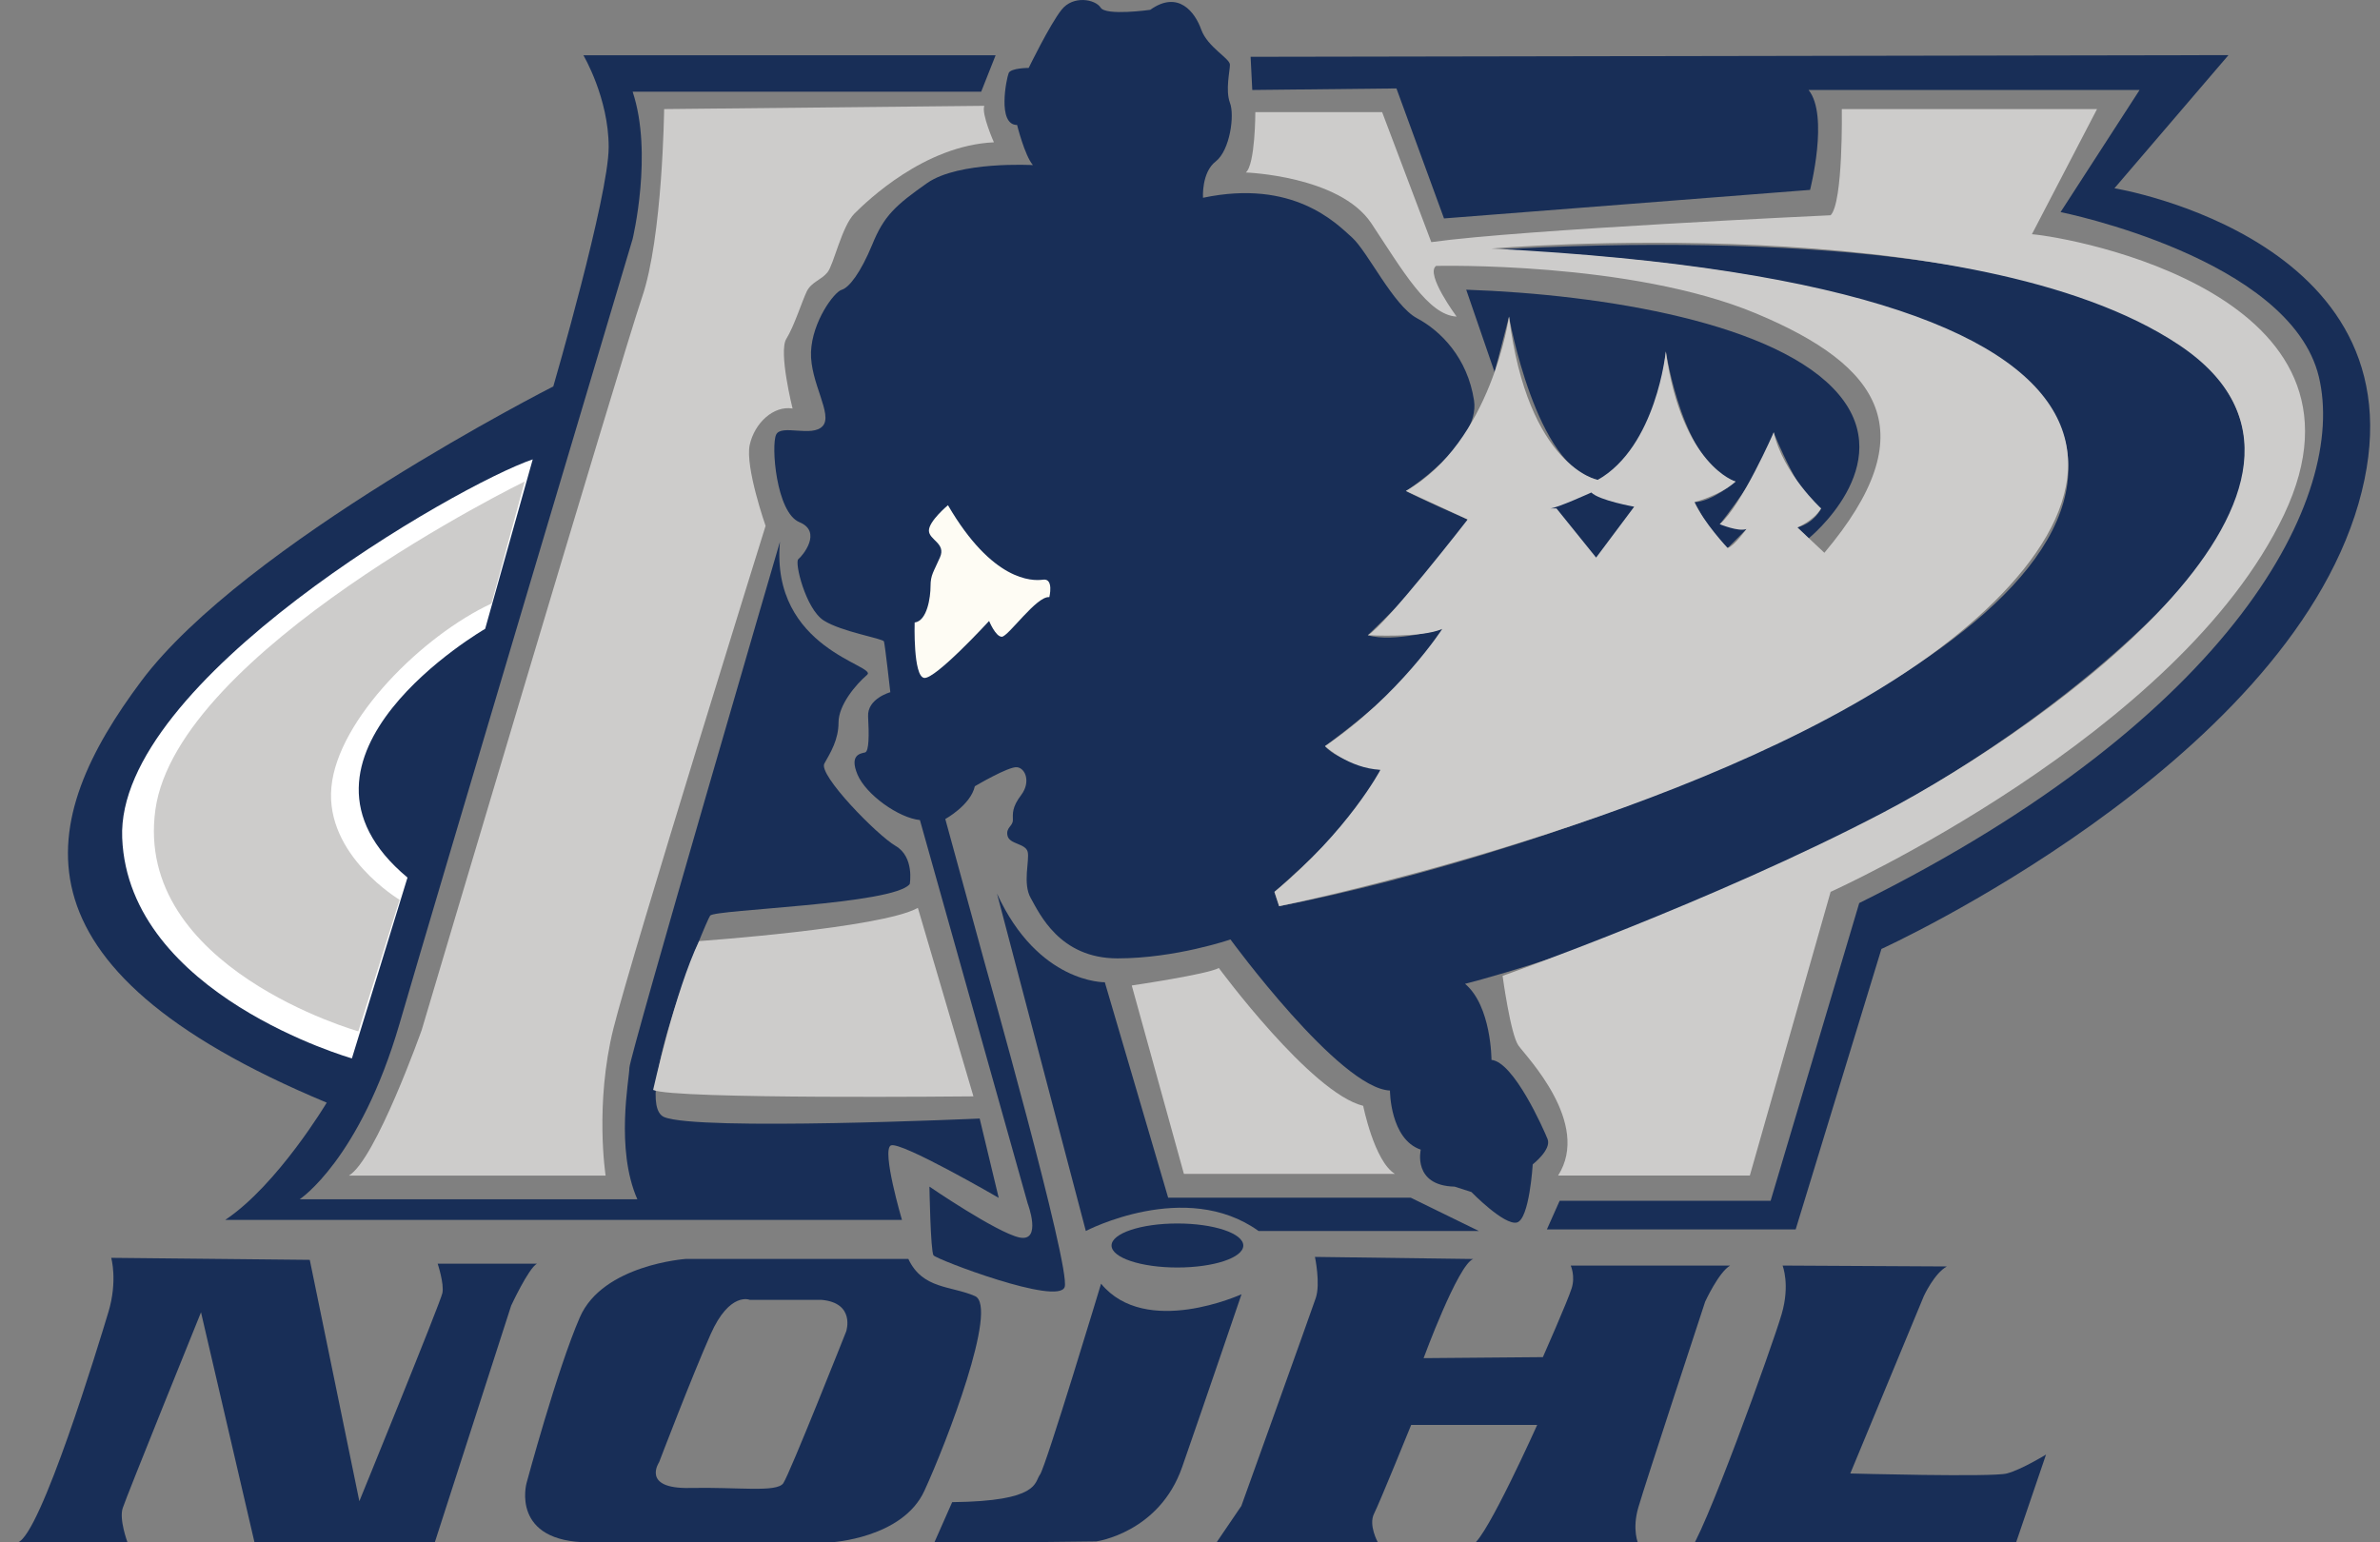 <?xml version="1.0" encoding="UTF-8"?>
<!-- Generator: Adobe Illustrator 16.0.0, SVG Export Plug-In . SVG Version: 6.00 Build 0)  -->
<!DOCTYPE svg PUBLIC "-//W3C//DTD SVG 1.1//EN" "http://www.w3.org/Graphics/SVG/1.1/DTD/svg11.dtd">
<svg version="1.1" id="Layer_1" xmlns="http://www.w3.org/2000/svg" xmlns:xlink="http://www.w3.org/1999/xlink" x="0px" y="0px" width="134.163px" height="86.957px" viewBox="0 0 134.163 86.957" enable-background="new 0 0 134.163 86.957" xml:space="preserve">
<rect x="0" y="0" width="134.163" height="86.957" fill="#808080" stroke="none"/>
<g>
	<path fill="#182E57" d="M64.84,0.554c0,0-2.504,0.354-2.796-0.125c-0.299-0.471-1.551-0.711-2.206,0.125   c-0.659,0.83-1.85,3.275-1.85,3.275s-1.019,0-1.13,0.296c-0.122,0.295-0.658,2.921,0.476,2.921c0,0,0.426,1.717,0.892,2.262   c0,0-4.164-0.237-5.957,1.01c-1.789,1.259-2.438,1.846-3.093,3.457c-0.663,1.606-1.309,2.437-1.725,2.562   c-0.42,0.111-1.668,1.787-1.734,3.513c-0.054,1.729,1.254,3.515,0.659,4.171c-0.593,0.654-2.329-0.123-2.622,0.48   c-0.295,0.588,0,4.401,1.309,4.938c1.312,0.539,0.174,1.904-0.059,2.085c-0.231,0.174,0.414,2.805,1.428,3.457   c1.019,0.649,3.338,1.01,3.398,1.187c0.059,0.183,0.358,2.859,0.358,2.859s-1.311,0.358-1.252,1.372   c0.056,1.01,0.056,1.965-0.173,2.024c-0.25,0.061-0.896,0.12-0.425,1.247c0.482,1.137,2.323,2.445,3.518,2.565l6.075,21.615   c0,0,0.833,2.201-0.479,1.916c-1.305-0.297-5.059-2.864-5.059-2.864s0.061,3.634,0.231,3.876c0.181,0.231,7.032,2.853,7.392,1.782   c0.355-1.071-4.528-18.342-4.528-18.342l-2.201-8.042c0,0,1.425-0.781,1.665-1.847c0,0,1.906-1.132,2.381-1.073   c0.478,0.059,0.772,0.833,0.243,1.551c-0.545,0.713-0.48,1.069-0.48,1.429c0,0.355-0.412,0.415-0.299,0.892   c0.118,0.478,1.014,0.419,1.134,0.898c0.118,0.474-0.299,1.782,0.174,2.611c0.484,0.846,1.612,3.396,4.89,3.396   c3.276,0,6.367-1.067,6.367-1.067s6.138,8.393,8.991,8.518c0,0,0,2.74,1.736,3.333c0,0-0.48,2.029,1.907,2.085l0.946,0.303   c0,0,1.85,1.898,2.567,1.719c0.707-0.181,0.892-3.278,0.892-3.278s1.067-0.829,0.838-1.422c-0.242-0.602-1.91-4.35-3.163-4.467   c0,0,0-3.034-1.49-4.29c0,0,23.108-5.719,38.302-20.188c15.191-14.476-1.158-23.232-37.177-21.177c0,0,32.528,0.447,32.884,12.058   c0.356,11.617-29.565,22.074-44.496,24.933l-0.262-0.809c0,0,5.267-4.467,5.985-6.882c0,0-2.415-0.438-3.13-1.341   c0,0,5.719-4.109,6.62-6.607c0,0-2.774,0.805-4.208,0.358c0,0,5.185-4.912,5.625-6.522c0,0-2.855-1.252-3.472-1.607   c0,0,4.197-2.684,3.836-5.098c-0.364-2.406-1.873-3.929-3.219-4.645c-1.337-0.721-2.771-3.756-3.665-4.557   c-0.887-0.799-3.307-3.302-8.395-2.233c0,0-0.094-1.432,0.722-2.052c0.796-0.625,1.071-2.598,0.796-3.304   c-0.264-0.713,0-1.791,0-2.146c0-0.355-1.248-0.981-1.612-1.965C67.377,0.697,66.424-0.579,64.84,0.554"/>
	<path fill="#182E57" d="M70.498,3.203l0.094,1.87l8.127-0.087l2.681,7.329l20.636-1.609c0,0,1.076-4.199-0.085-5.633h18.66   l-4.454,6.885c0,0,12.949,2.585,14.56,9.286c1.602,6.704-4.652,19.124-25.91,29.67l-4.995,16.786H87.919L87.2,69.313h14.024   l4.834-15.812c0,0,22.599-10.275,26.892-25.101c4.287-14.841-13.757-17.786-13.757-17.786l6.428-7.506L70.498,3.203z"/>
	<path fill="#182E57" d="M43.966,30.544c0,0-8.487,29.031-8.487,29.66c0,0.624-0.804,4.556,0.448,7.409H16.896   c0,0,3.393-2.231,5.63-9.909c2.234-7.687,13.136-44.23,13.136-44.23s1.16-4.825,0-8.306h19.649l0.813-2.052H32.887   c0,0,1.425,2.403,1.425,5.179c0,2.769-3.122,13.492-3.122,13.492S13.77,30.632,7.961,38.403c-5.8,7.766-7.957,16.082,10.457,23.764   c0,0-2.771,4.642-5.719,6.609h38.145c0,0-1.158-3.926-0.626-4.196c0.541-0.261,6.08,2.954,6.08,2.954l-1.073-4.471   c0,0-15.907,0.713-17.789-0.085c-1.87-0.81,2.331-10.991,2.597-11.357C40.298,51.271,50.4,51,51.284,49.841   c0,0,0.275-1.526-0.798-2.148c-1.066-0.624-4.379-4.022-4.015-4.646c0.351-0.625,0.798-1.341,0.798-2.315   c0-0.99,0.981-2.147,1.612-2.686C49.504,37.514,43.427,36.61,43.966,30.544"/>
	<path fill="#182E57" d="M82.652,16.333l1.601,4.649l0.812-3.132c0,0,1.518,8.584,5.003,9.203c0,0,3.124-0.896,3.841-7.233   c0,0,0.986,6.522,3.931,7.325c0,0-1.346,1.163-2.318,1.163c0,0,1.251,2.415,1.869,2.585l1.07-1.073l-1.518-0.264   c0,0,2.681-3.304,3.037-5.183c0,0,1.611,4.022,2.679,4.295c0,0-0.352,0.801-1.342,1.069l0.631,0.624c0,0,5.093-4.109,1.701-8.126   C100.258,18.213,90.424,16.603,82.652,16.333"/>
	<path fill="#182E57" d="M56.201,50.378l5.008,19.024c0,0,5.63-2.949,9.735,0h12.419l-3.841-1.878H65.85l-3.57-12.145   C62.28,55.379,58.53,55.462,56.201,50.378"/>
	<path fill="#FFFFFF" d="M30.031,25.899l-2.682,9.555c0,0-12.513,7.237-4.378,14.023l-3.134,10.195c0,0-12.593-3.58-12.949-12.428   C6.527,38.403,25.826,27.325,30.031,25.899"/>
	<path fill="#FEFCF4" d="M53.437,28.483c0,0-1.073,0.894-1.073,1.43c0,0.533,0.984,0.716,0.622,1.514   c-0.351,0.807-0.53,0.984-0.53,1.612c0,0.626-0.186,1.97-0.896,2.057c0,0-0.094,3.041,0.537,3.124c0.624,0.096,3.66-3.21,3.66-3.21   s0.364,0.89,0.715,0.89c0.36,0,1.967-2.321,2.68-2.233c0,0,0.264-1.071-0.351-0.986C58.17,32.771,55.937,32.771,53.437,28.483"/>
	<path fill="#CDCCCB" d="M39.41,53.057c0,0,10.271-0.72,12.331-1.871l3.132,10.626c0,0-16.892,0.179-18.056-0.362   C36.816,61.45,38.068,55.822,39.41,53.057"/>
	<path fill="#CDCCCB" d="M37.438,6.15c0,0-0.081,7.234-1.252,10.631c-1.155,3.398-12.412,41.284-12.412,41.284   s-2.597,7.322-4.107,8.214h14.472c0,0-0.625-4.022,0.444-8.308c1.079-4.288,8.574-28.323,8.574-28.323s-1.158-3.306-0.896-4.559   c0.274-1.244,1.341-2.233,2.417-2.056c0,0-0.805-3.212-0.351-3.931c0.442-0.709,0.892-2.141,1.154-2.679   c0.27-0.533,0.807-0.628,1.167-1.071c0.355-0.446,0.801-2.589,1.52-3.313c0.714-0.707,3.933-3.833,7.859-4.016   c0,0-0.715-1.605-0.541-2.056L37.438,6.15z"/>
	<path fill="#CDCCCB" d="M29.578,27.146c0,0-19.569,9.562-20.817,18.495C7.516,54.57,20.2,58.146,20.2,58.146l2.326-7.417   c0,0-4.204-2.5-3.845-6.345c0.355-3.835,5.178-8.574,9.027-10.358L29.578,27.146z"/>
	<path fill="#CDCCCB" d="M63.798,55.561c0,0,4.286-0.63,4.908-0.986c0,0,5.193,7.051,8.138,7.771c0,0,0.625,3.125,1.786,3.836   H66.738L63.798,55.561z"/>
	<path fill="#CDCCCB" d="M70.764,6.326c0,0,0,2.949-0.536,3.399c0,0,5.274,0.184,7.069,2.855c1.778,2.684,3.206,5.183,4.814,5.269   c0,0-1.784-2.403-1.157-2.857c0,0,10.987-0.271,18.047,2.684c7.061,2.952,9.561,6.698,3.841,13.49l-1.521-1.431   c0,0,0.892-0.352,1.337-1.071c0,0-2.144-1.969-2.67-4.291c0,0-1.797,4.11-3.041,5.181c0,0,1.077,0.451,1.509,0.268   c0,0-0.707,0.979-1.066,1.075c0,0-1.344-1.43-1.874-2.589c0,0,1.431-0.36,2.323-1.158c0,0-3.034-0.903-3.936-7.336   c0,0-0.528,5.364-3.836,7.242c0,0-3.931-0.721-5.003-9.207c0,0-0.986,7.064-5.813,9.831l3.485,1.607c0,0-4.648,5.985-5.625,6.524   c0,0,3.036,0.172,4.192-0.355c0,0-2.413,3.745-6.609,6.613c0,0,1.346,1.248,3.124,1.331c0,0-1.778,3.396-5.975,6.884l0.266,0.805   c0,0,21.714-4.378,34.843-12.872c13.135-8.482,18.755-22.061-22.875-24.204c0,0,27.163-2.326,38.775,5.446   c11.617,7.777-7.146,21.351-16.71,26.358c-9.556,5.009-21.439,9.2-21.439,9.2s0.448,3.312,0.897,3.934   c0.441,0.623,4.107,4.375,2.233,7.326H98.64l4.554-15.995c0,0,19.659-8.849,25.558-21.265c5.892-12.42-11.978-15.634-14.211-15.812   l3.671-7.056h-14.387c0,0,0.085,5.268-0.631,5.987c0,0-17.419,0.801-22.51,1.515l-2.771-7.328H70.764z"/>
	<path fill="#182E57" d="M6.269,70.916c0,0,0.375,1.297-0.162,3.071c-0.538,1.784-3.825,12.59-5.109,12.974h6.191   c0,0-0.488-1.298-0.27-1.939c0.206-0.646,4.412-11.035,4.412-11.035l3.016,12.974h10.162l4.306-13.35c0,0,0.974-2.098,1.451-2.364   h-5.594c0,0,0.375,1.127,0.266,1.655c-0.109,0.539-4.681,11.735-4.681,11.735L17.462,71.03L6.269,70.916z"/>
	<path fill="#182E57" d="M62.068,72.375c0,0-3.117,10.329-3.444,10.765c-0.327,0.427,0,1.499-4.949,1.551l-1.025,2.318l9.146-0.104   c0,0,3.557-0.485,4.846-4.201c1.295-3.717,3.344-9.735,3.344-9.735S64.594,75.44,62.068,72.375"/>
	<path fill="#182E57" d="M54.96,73.073c1.345,0.594-1.612,8.29-2.851,10.976c-1.228,2.686-5.268,2.908-5.268,2.908H33.226   c-4.467,0-3.546-3.333-3.546-3.333s1.721-6.406,3.009-9.361c1.292-2.962,5.97-3.285,5.97-3.285h12.545   C52.004,72.694,53.62,72.484,54.96,73.073 M46.304,73.285h-4.039c0,0-1.13-0.482-2.206,1.937c-1.077,2.428-2.904,7.216-2.904,7.216   s-1.029,1.509,1.72,1.453c2.74-0.059,4.906,0.27,5.28-0.267c0.371-0.549,3.547-8.563,3.547-8.563S48.235,73.453,46.304,73.285"/>
	<path fill="#182E57" d="M70.086,70.223c0,0.687-1.668,1.239-3.719,1.239c-2.048,0-3.708-0.552-3.708-1.239   c0-0.688,1.66-1.243,3.708-1.243C68.418,68.979,70.086,69.535,70.086,70.223"/>
	<path fill="#182E57" d="M74.125,70.864c0,0,0.318,1.507,0.048,2.312c-0.275,0.815-4.197,11.729-4.197,11.729l-1.396,2.052h9.091   c0,0-0.541-0.973-0.214-1.616c0.323-0.642,2.092-5.004,2.092-5.004h7.104c0,0-2.847,6.35-3.606,6.725h9.314   c0,0-0.384-0.807,0-2.096c0.375-1.294,3.76-11.576,3.76-11.576s0.759-1.658,1.409-2.038h-8.987c0,0,0.271,0.596,0.052,1.285   c-0.218,0.701-1.621,3.878-1.621,3.878l-6.724,0.057c0,0,1.938-5.276,2.796-5.59L74.125,70.864z"/>
	<path fill="#182E57" d="M100.485,71.352c0,0,0.436,1.075-0.052,2.74c-0.484,1.68-4.524,12.917-5.276,13.45h18.294l1.886-5.534   c0,0-1.397,0.856-2.209,1.066c-0.812,0.218-8.825,0-8.825,0l4.148-10.008c0,0,0.594-1.285,1.296-1.664L100.485,71.352z"/>
	<path fill="#182E57" d="M89.704,27.768c0,0-1.965,0.896-2.32,0.896h0.355l2.236,2.772l2.146-2.868   C92.12,28.568,90.153,28.217,89.704,27.768"/>
	<rect y="-0.583" fill="none" width="134.163" height="88.12"/>
</g>
</svg>